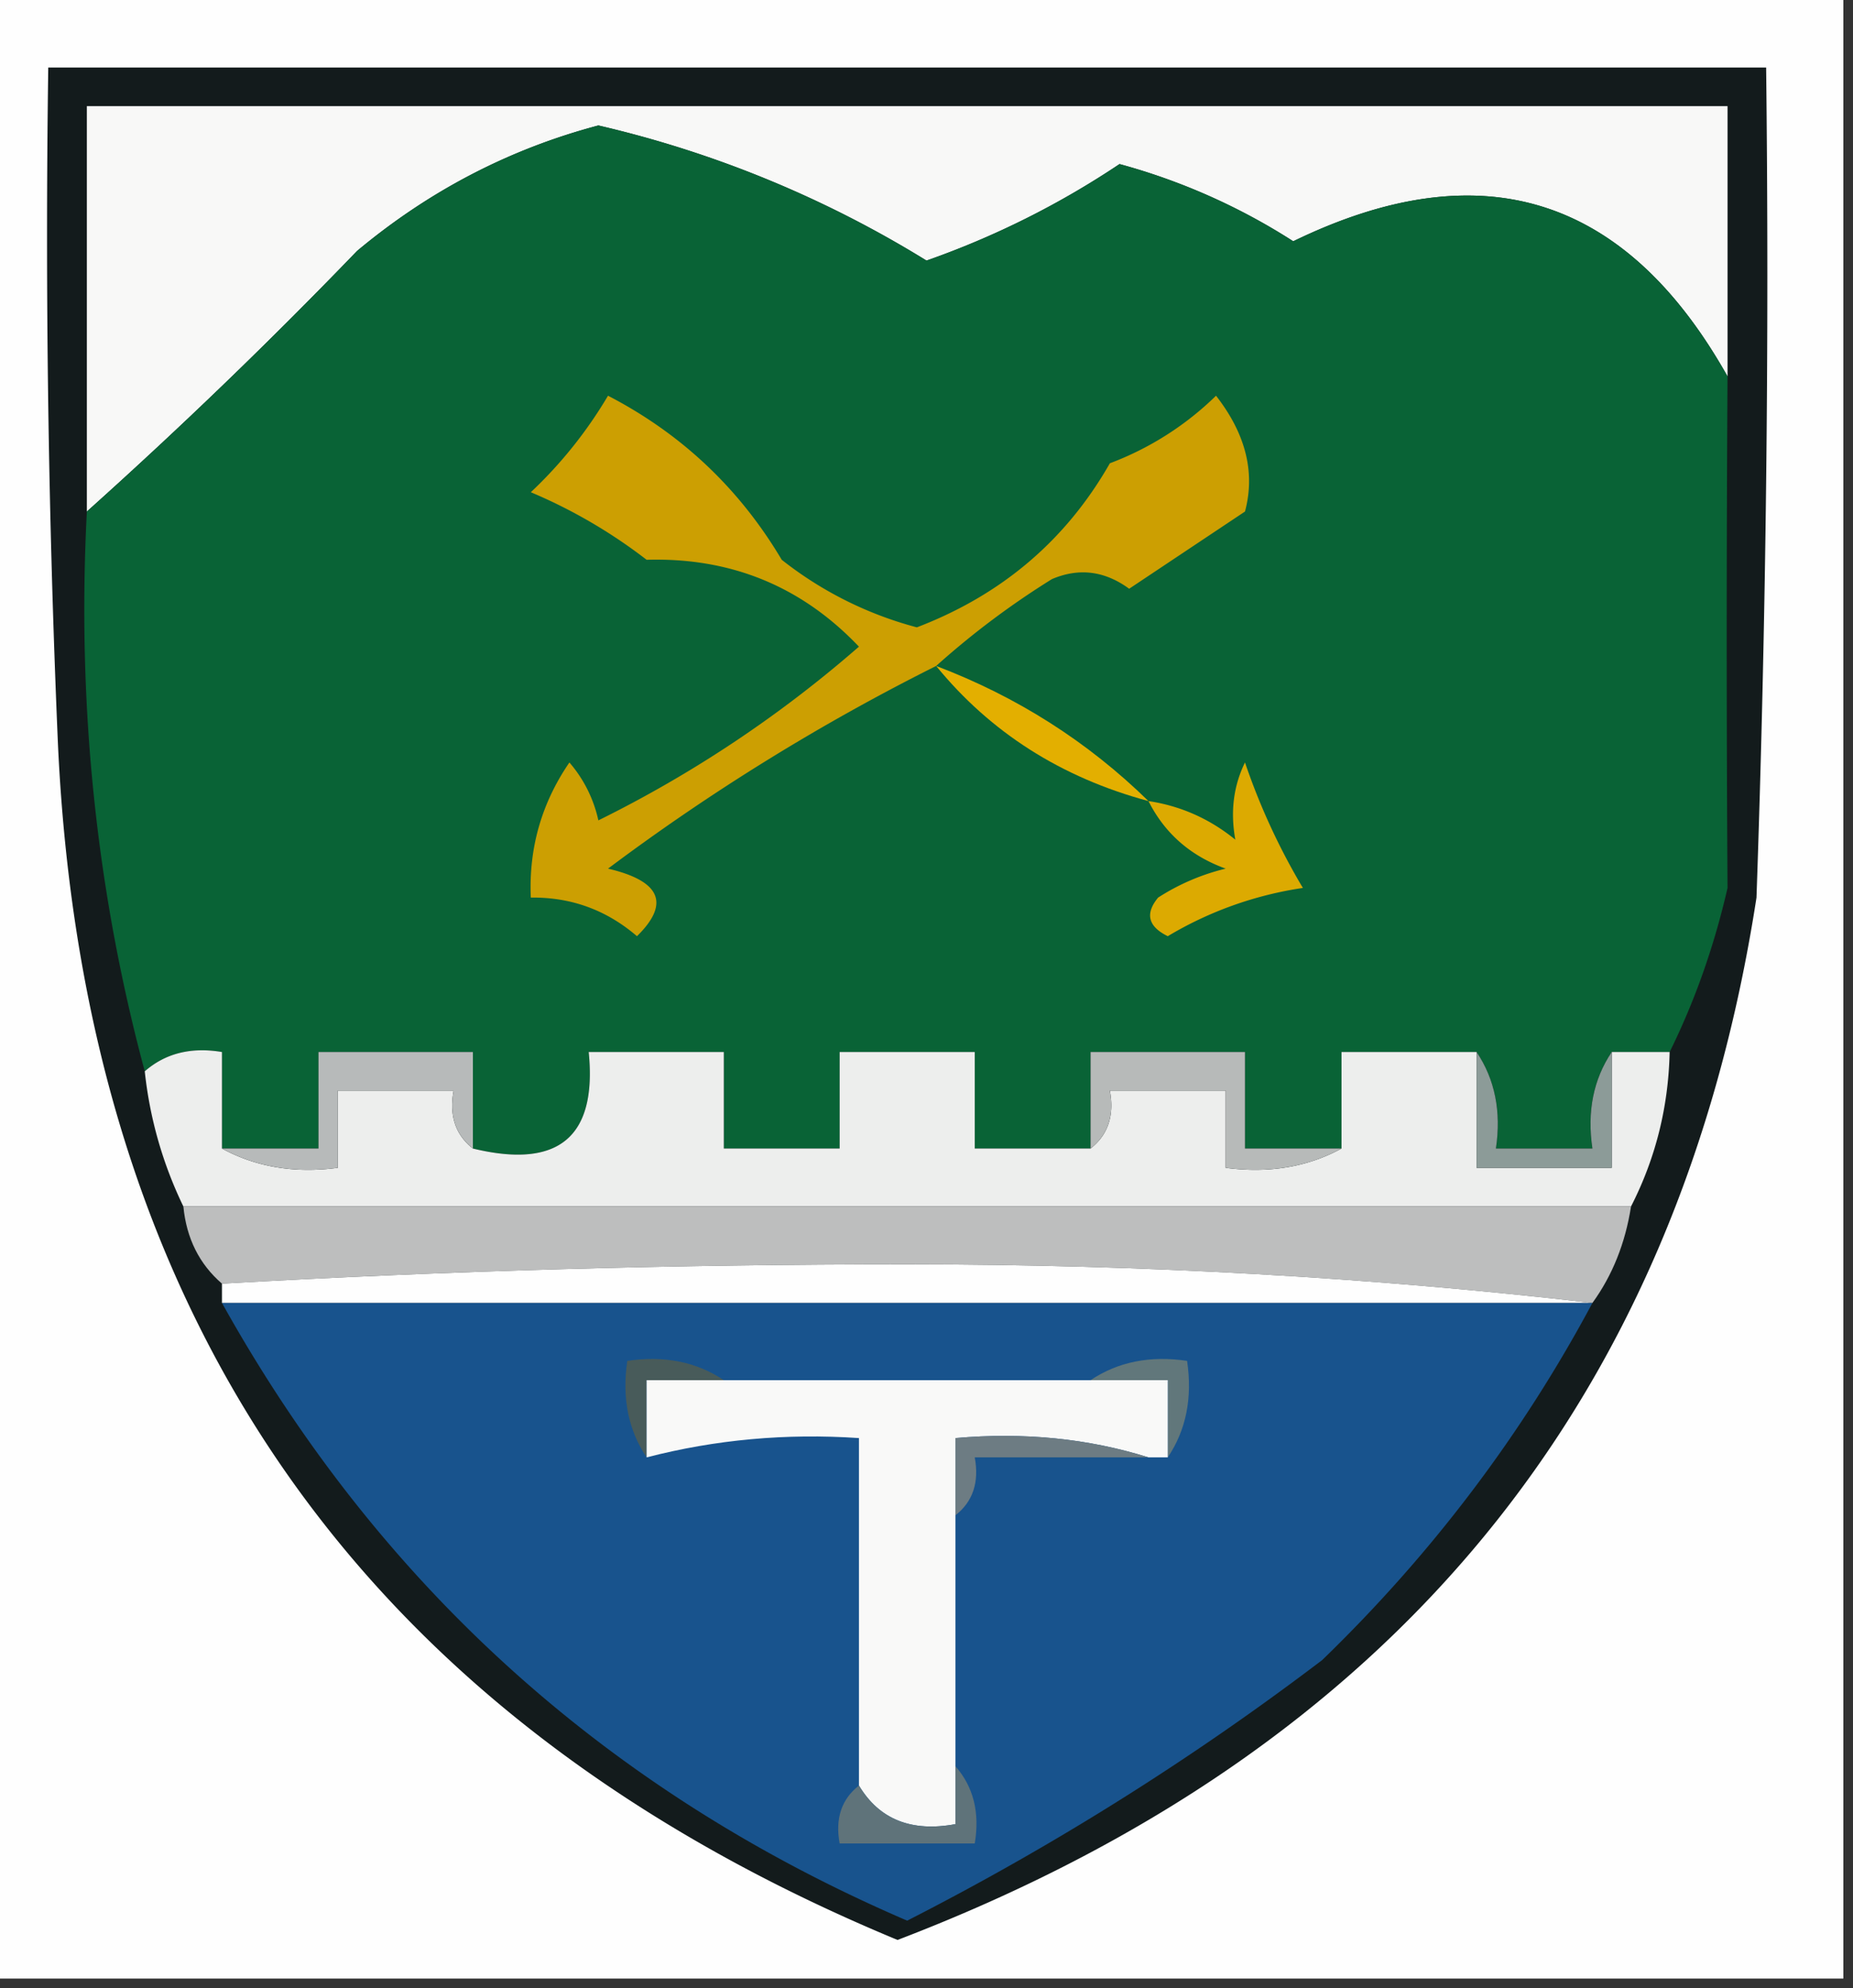 <svg xmlns="http://www.w3.org/2000/svg" width="96" height="103" style="shape-rendering:geometricPrecision;text-rendering:geometricPrecision;image-rendering:optimizeQuality;fill-rule:evenodd;clip-rule:evenodd"><rect width="100%" height="100%" fill="#333333" stroke="none"/><path style="opacity:1" fill="#fefefe" d="M-.5-.5h96v103h-96V-.5z"/><path style="opacity:1" fill="#131b1c" d="M2.5 3.5h89c.167 14.337 0 28.67-.5 43-4.046 26.2-18.88 44.2-44.5 54C18.866 89.035 4.366 68.368 3 38.5a612.942 612.942 0 0 1-.5-35z"/><path style="opacity:1" fill="#f8f8f7" d="M89.5 19.5c-5.281-9.388-12.781-11.721-22.5-7a32.36 32.36 0 0 0-9-4 44.372 44.372 0 0 1-10 5 56.82 56.82 0 0 0-17-7c-4.608 1.221-8.774 3.388-12.5 6.5a265.627 265.627 0 0 1-14 13.5v-21h85v14z"/><path style="opacity:1" fill="#096336" d="M89.5 19.5c-.057 9.043-.057 17.877 0 26.5-.694 3.025-1.694 5.858-3 8.5h-3c-.951 1.419-1.284 3.085-1 5h-5c.284-1.915-.049-3.581-1-5h-7v5h-5v-5h-8v5h-6v-5h-7v5h-6v-5h-7c.438 4.408-1.562 6.075-6 5v-5h-8v5h-5v-5c-1.599-.268-2.932.066-4 1-2.518-9.365-3.518-19.032-3-29a265.627 265.627 0 0 0 14-13.5c3.726-3.112 7.892-5.279 12.5-6.5a56.82 56.82 0 0 1 17 7 44.372 44.372 0 0 0 10-5 32.36 32.36 0 0 1 9 4c9.719-4.721 17.219-2.388 22.5 7z"/><path style="opacity:1" fill="#cc9f02" d="M48.5 34.5a111.638 111.638 0 0 0-17 10.5c2.728.639 3.228 1.806 1.5 3.5-1.584-1.361-3.418-2.028-5.5-2-.11-2.559.556-4.892 2-7a6.807 6.807 0 0 1 1.5 3 62.863 62.863 0 0 0 13.5-9c-2.974-3.128-6.64-4.628-11-4.5a26.972 26.972 0 0 0-6-3.5 22.763 22.763 0 0 0 4-5c3.808 1.974 6.808 4.808 9 8.5a19.215 19.215 0 0 0 7 3.5c4.395-1.681 7.728-4.515 10-8.5a15.83 15.83 0 0 0 5.5-3.5c1.541 1.977 2.041 3.977 1.5 6l-6 4c-1.268-.928-2.601-1.095-4-.5a42.774 42.774 0 0 0-6 4.5z"/><path style="opacity:1" fill="#e3af00" d="M48.5 34.5c4.183 1.587 7.85 3.92 11 7-4.517-1.218-8.184-3.552-11-7z"/><path style="opacity:1" fill="#dcaa01" d="M59.5 41.5c1.67.251 3.17.918 4.5 2-.263-1.45-.096-2.784.5-4a34.146 34.146 0 0 0 3 6.5 19.054 19.054 0 0 0-7 2.5c-1.021-.502-1.188-1.168-.5-2a11.362 11.362 0 0 1 3.5-1.5c-1.824-.66-3.157-1.827-4-3.5z"/><path style="opacity:1" fill="#edeeed" d="M11.5 59.5c1.765.961 3.765 1.295 6 1v-4h6c-.237 1.291.096 2.291 1 3 4.438 1.075 6.438-.592 6-5h7v5h6v-5h7v5h6c.904-.709 1.237-1.709 1-3h6v4c2.235.295 4.235-.039 6-1v-5h7v6h7v-6h3c-.06 2.84-.726 5.508-2 8h-75a21.16 21.16 0 0 1-2-7c1.068-.934 2.401-1.268 4-1v5z"/><path style="opacity:1" fill="#b7bab9" d="M69.5 59.5c-1.765.961-3.765 1.295-6 1v-4h-6c.237 1.291-.096 2.291-1 3v-5h8v5h5z"/><path style="opacity:1" fill="#b7baba" d="M24.5 59.5c-.904-.709-1.237-1.709-1-3h-6v4c-2.235.295-4.235-.039-6-1h5v-5h8v5z"/><path style="opacity:1" fill="#8c9b98" d="M76.5 54.5c.951 1.419 1.284 3.085 1 5h5c-.284-1.915.049-3.581 1-5v6h-7v-6z"/><path style="opacity:1" fill="#bdbebe" d="M9.5 62.5h75c-.296 1.903-.963 3.57-2 5-11.48-1.332-23.314-1.999-35.5-2-12.005 0-23.838.334-35.5 1-1.174-1.014-1.84-2.347-2-4z"/><path style="opacity:1" fill="#fefefe" d="M82.5 67.5h-71v-1c11.662-.666 23.495-1 35.5-1 12.186.001 24.02.668 35.5 2z"/><path style="opacity:1" fill="#18538d" d="M11.5 67.5h71c-3.658 6.838-8.324 13.005-14 18.5A142.82 142.82 0 0 1 47 99.5c-15.493-6.662-27.326-17.329-35.5-32z"/><path style="opacity:1" fill="#485b5a" d="M37.5 71.5h-4v4c-.951-1.419-1.285-3.085-1-5 1.915-.284 3.581.049 5 1z"/><path style="opacity:1" fill="#61777b" d="M56.5 71.5c1.419-.951 3.085-1.284 5-1 .285 1.915-.049 3.581-1 5v-4h-4z"/><path style="opacity:1" fill="#f9f9f8" d="M37.5 71.5h23v4h-1c-3.125-.98-6.458-1.313-10-1v20c-2.281.423-3.948-.244-5-2v-18c-3.77-.256-7.436.077-11 1v-4h4z"/><path style="opacity:1" fill="#6d7c83" d="M59.5 75.5h-9c.237 1.291-.096 2.291-1 3v-4c3.542-.313 6.875.02 10 1z"/><path style="opacity:1" fill="#5f737a" d="M49.5 91.5c.934 1.068 1.268 2.401 1 4h-7c-.237-1.291.096-2.291 1-3 1.052 1.756 2.719 2.423 5 2v-3z"/></svg>